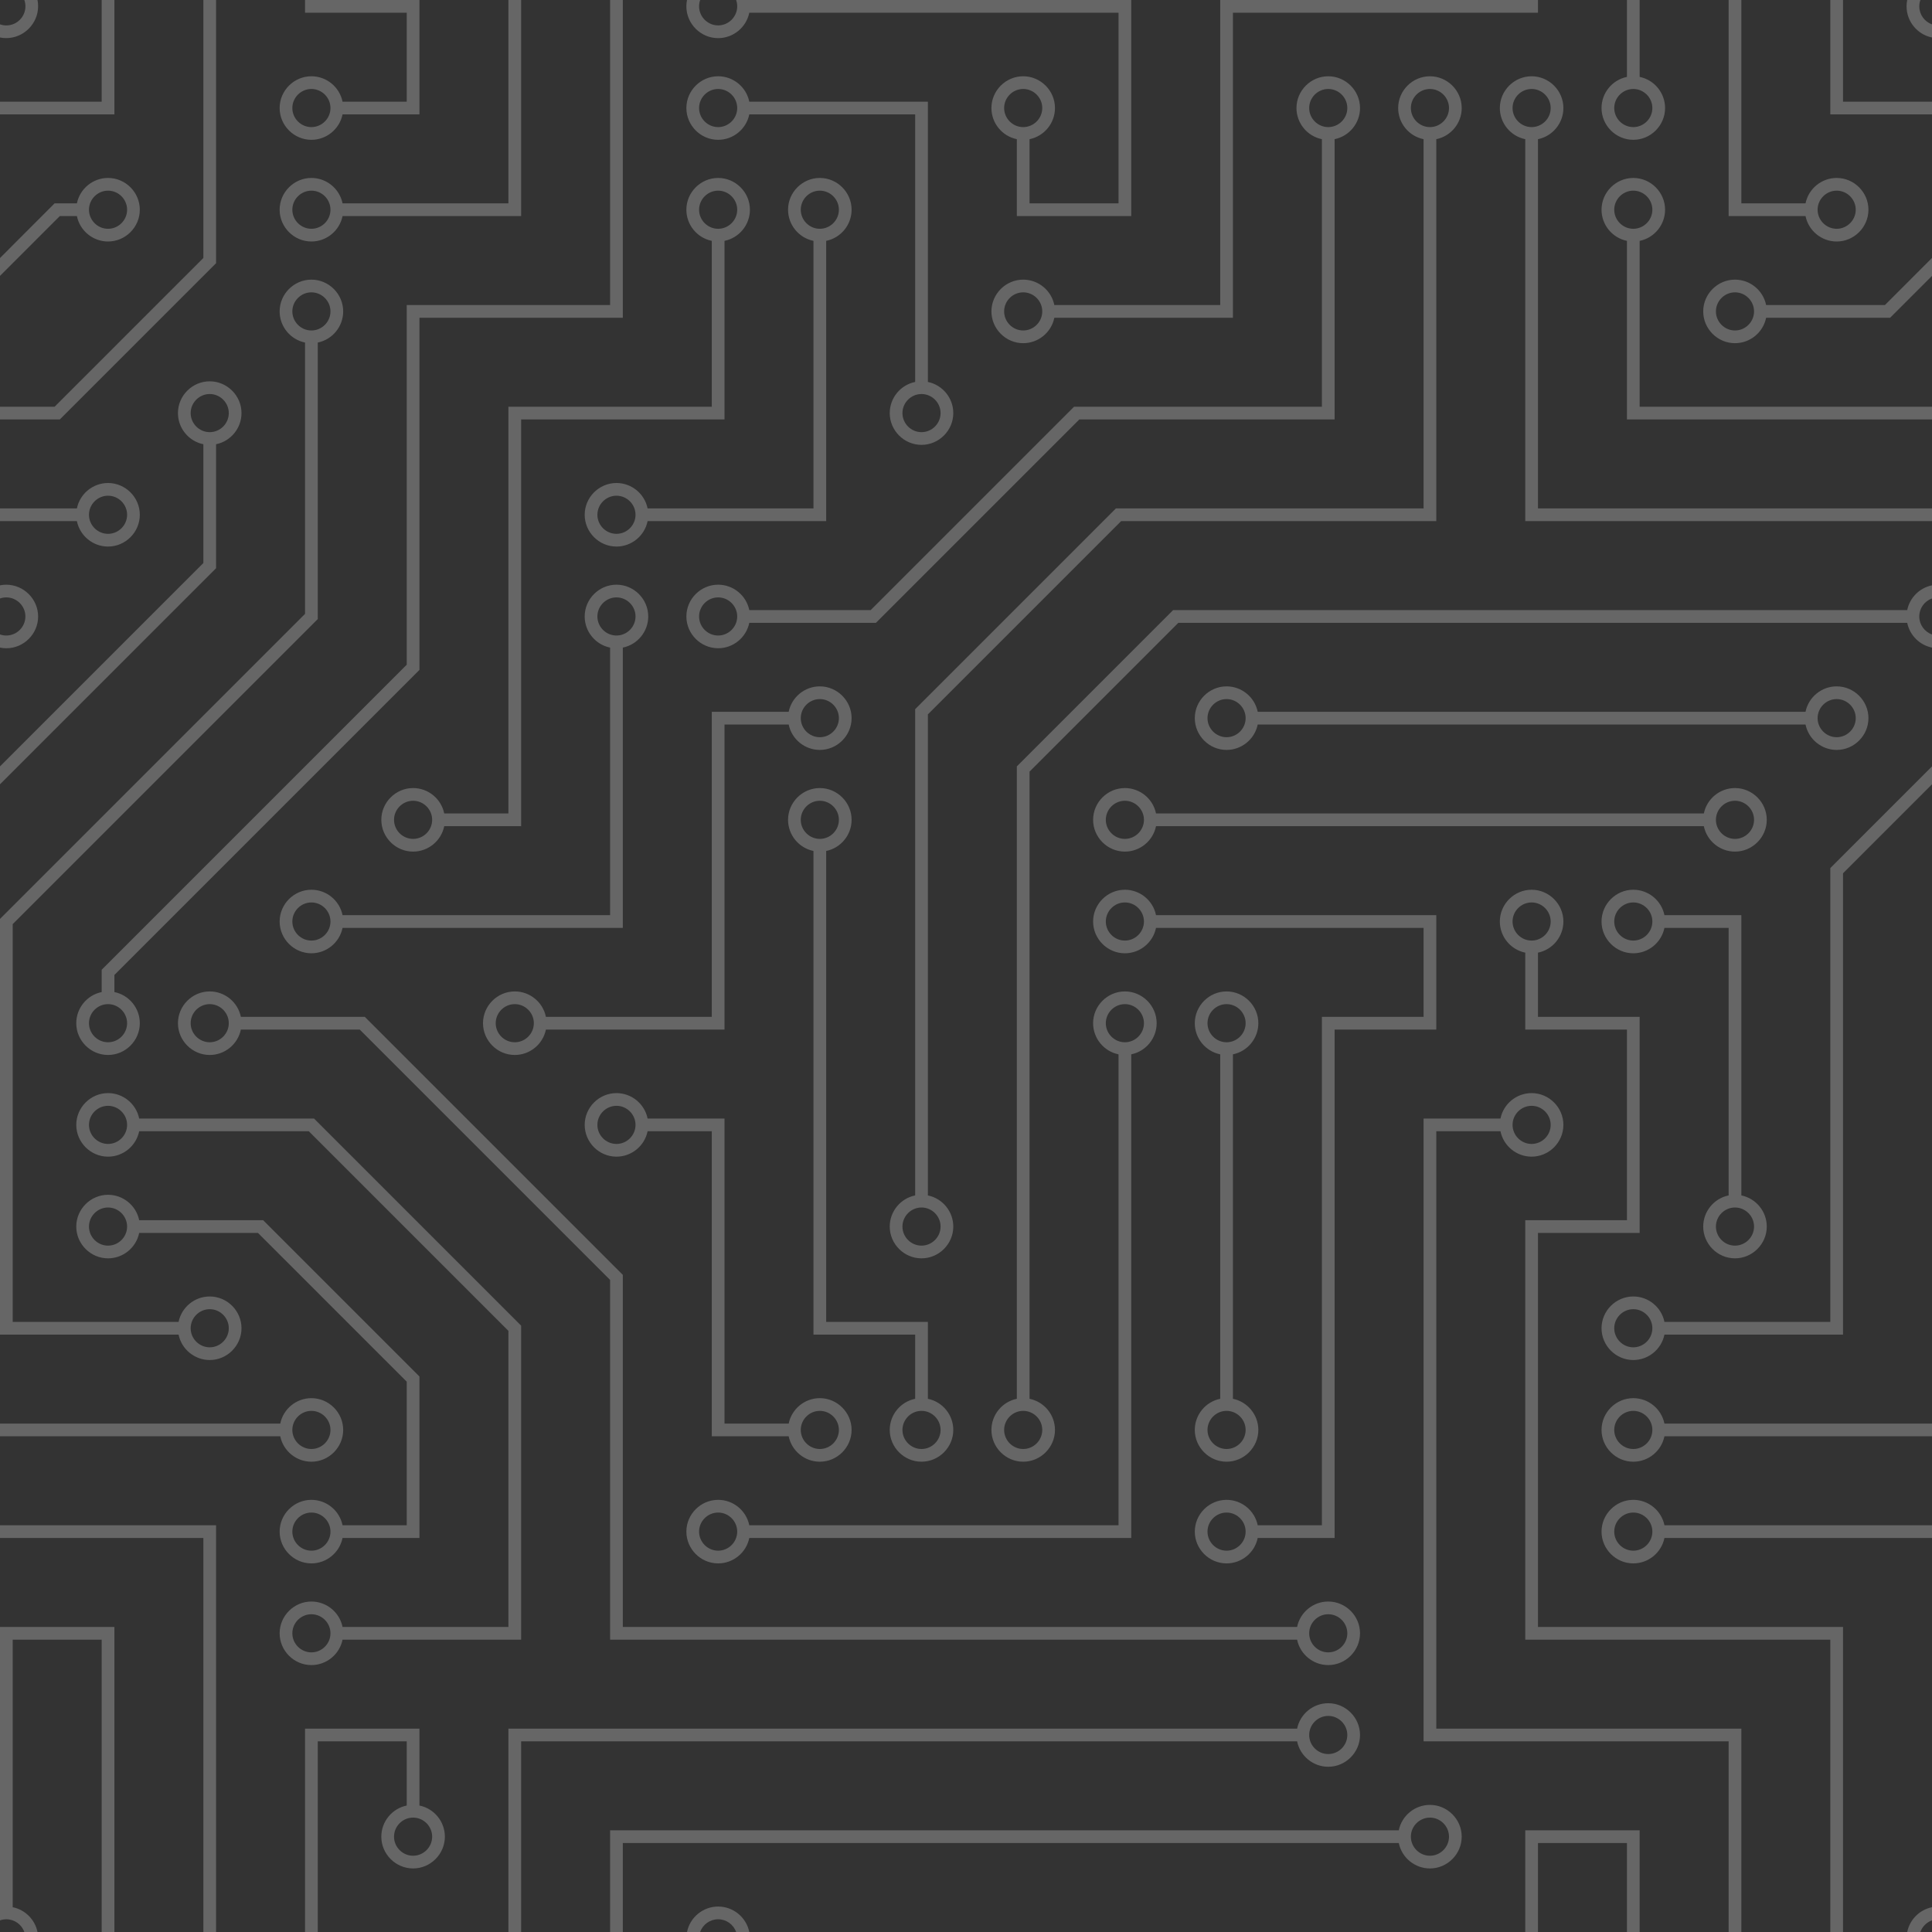 <?xml version="1.0" encoding="UTF-8" standalone="no"?>
<!DOCTYPE svg PUBLIC "-//W3C//DTD SVG 1.1//EN" "http://www.w3.org/Graphics/SVG/1.1/DTD/svg11.dtd">
<svg width="100%" height="100%" viewBox="0 0 304 304" version="1.1" xmlns="http://www.w3.org/2000/svg" xmlns:xlink="http://www.w3.org/1999/xlink" xml:space="preserve" xmlns:serif="http://www.serif.com/" style="fill-rule:evenodd;clip-rule:evenodd;stroke-linejoin:round;stroke-miterlimit:2;">
    <rect x="0" y="0" width="304" height="304" fill="#333333" stroke="none"/>
    <path d="M44.1,224C44.573,221.681 46.632,220 48.999,220C51.742,220 53.999,222.257 53.999,225C53.999,227.743 51.742,230 48.999,230C46.632,230 44.573,228.319 44.1,226L0,226L0,224L44.1,224ZM204.1,272C204.573,269.681 206.632,268 208.999,268C211.742,268 213.999,270.257 213.999,273C213.999,275.743 211.742,278 208.999,278C206.632,278 204.573,276.319 204.1,274L82,274L82,272L204.1,272ZM261.9,226C261.427,228.319 259.368,230 257.001,230C254.258,230 252.001,227.743 252.001,225C252.001,222.257 254.258,220 257.001,220C259.368,220 261.427,221.681 261.9,224L304,224L304,226L261.9,226ZM261.9,242C261.427,244.319 259.368,246 257.001,246C254.258,246 252.001,243.743 252.001,241C252.001,238.257 254.258,236 257.001,236C259.368,236 261.427,237.681 261.9,240L304,240L304,242L261.9,242ZM268.1,128C268.573,125.681 270.632,124 272.999,124C275.742,124 277.999,126.257 277.999,129C277.999,131.743 275.742,134 272.999,134C270.632,134 268.573,132.319 268.1,130L181.9,130C181.427,132.319 179.368,134 177.001,134C174.258,134 172.001,131.743 172.001,129C172.001,126.257 174.258,124 177.001,124C179.368,124 181.427,125.681 181.9,128L268.1,128ZM12.1,80C12.573,77.681 14.632,76 16.999,76C19.742,76 21.999,78.257 21.999,81C21.999,83.743 19.742,86 16.999,86C14.632,86 12.573,84.319 12.1,82L0,82L0,80L12.1,80ZM197.9,114C197.427,116.319 195.368,118 193.001,118C190.258,118 188.001,115.743 188.001,113C188.001,110.257 190.258,108 193.001,108C195.368,108 197.427,109.681 197.9,112L284.1,112C284.573,109.681 286.632,108 288.999,108C291.742,108 293.999,110.257 293.999,113C293.999,115.743 291.742,118 288.999,118C286.632,118 284.573,116.319 284.1,114L197.9,114ZM258,12.1C260.319,12.573 262,14.632 262,16.999C262,19.742 259.743,21.999 257,21.999C254.257,21.999 252,19.742 252,16.999C252,14.632 253.681,12.573 256,12.1L256,0L258,0L258,12.1ZM194,220.1C196.319,220.573 198,222.632 198,224.999C198,227.742 195.743,229.999 193,229.999C190.257,229.999 188,227.742 188,224.999C188,222.632 189.681,220.573 192,220.1L192,165.9C189.681,165.427 188,163.368 188,161.001C188,158.258 190.257,156.001 193,156.001C195.743,156.001 198,158.258 198,161.001C198,163.368 196.319,165.427 194,165.9L194,220.1ZM242,21.9L242,80L304,80L304,82L240,82L240,21.9C237.681,21.427 236,19.368 236,17.001C236,14.258 238.257,12.001 241,12.001C243.743,12.001 246,14.258 246,17.001C246,19.368 244.319,21.427 242,21.9ZM258,37.9L258,64L304,64L304,66L256,66L256,37.9C253.681,37.427 252,35.368 252,33.001C252,30.258 254.257,28.001 257,28.001C259.743,28.001 262,30.258 262,33.001C262,35.368 260.319,37.427 258,37.9ZM130,133.9L130,208L146,208L146,220.1C148.319,220.573 150,222.632 150,224.999C150,227.742 147.743,229.999 145,229.999C142.257,229.999 140,227.742 140,224.999C140,222.632 141.681,220.573 144,220.1L144,210L128,210L128,133.9C125.681,133.427 124,131.368 124,129.001C124,126.258 126.257,124.001 129,124.001C131.743,124.001 134,126.258 134,129.001C134,131.368 132.319,133.427 130,133.9ZM124.1,112C124.573,109.681 126.632,108 128.999,108C131.742,108 133.999,110.257 133.999,113C133.999,115.743 131.742,118 128.999,118C126.632,118 124.573,116.319 124.1,114L114,114L114,162L85.9,162C85.427,164.319 83.368,166 81.001,166C78.258,166 76.001,163.743 76.001,161C76.001,158.257 78.258,156 81.001,156C83.368,156 85.427,157.681 85.9,160L112,160L112,112L124.1,112ZM117.9,242C117.427,244.319 115.368,246 113.001,246C110.258,246 108.001,243.743 108.001,241C108.001,238.257 110.258,236 113.001,236C115.368,236 117.427,237.681 117.9,240L176,240L176,165.9C173.681,165.427 172,163.368 172,161.001C172,158.258 174.257,156.001 177,156.001C179.743,156.001 182,158.258 182,161.001C182,163.368 180.319,165.427 178,165.9L178,242L117.9,242ZM101.9,178C101.427,180.319 99.368,182 97.001,182C94.258,182 92.001,179.743 92.001,177C92.001,174.257 94.258,172 97.001,172C99.368,172 101.427,173.681 101.9,176L114,176L114,224L124.1,224C124.573,221.681 126.632,220 128.999,220C131.742,220 133.999,222.257 133.999,225C133.999,227.743 131.742,230 128.999,230C126.632,230 124.573,228.319 124.1,226L112,226L112,178L101.9,178ZM66,284.1C68.319,284.573 70,286.632 70,288.999C70,291.742 67.743,293.999 65,293.999C62.257,293.999 60,291.742 60,288.999C60,286.632 61.681,284.573 64,284.1L64,274L50,274L50,304L48,304L48,272L66,272L66,284.1ZM236.1,176C236.573,173.681 238.632,172 240.999,172C243.742,172 245.999,174.257 245.999,177C245.999,179.743 243.742,182 240.999,182C238.632,182 236.573,180.319 236.1,178L226,178L226,272L274,272L274,304L272,304L272,274L224,274L224,176L236.1,176ZM261.9,146C261.427,148.319 259.368,150 257.001,150C254.258,150 252.001,147.743 252.001,145C252.001,142.257 254.258,140 257.001,140C259.368,140 261.427,141.681 261.9,144L274,144L274,188.1C276.319,188.573 278,190.632 278,192.999C278,195.742 275.743,197.999 273,197.999C270.257,197.999 268,195.742 268,192.999C268,190.632 269.681,188.573 272,188.1L272,146L261.9,146ZM197.9,242C197.427,244.319 195.368,246 193.001,246C190.258,246 188.001,243.743 188.001,241C188.001,238.257 190.258,236 193.001,236C195.368,236 197.427,237.681 197.9,240L208,240L208,160L224,160L224,146L181.9,146C181.427,148.319 179.368,150 177.001,150C174.258,150 172.001,147.743 172.001,145C172.001,142.257 174.258,140 177.001,140C179.368,140 181.427,141.681 181.9,144L226,144L226,162L210,162L210,242L197.9,242ZM284.1,32C284.573,29.681 286.632,28 288.999,28C291.742,28 293.999,30.257 293.999,33C293.999,35.743 291.742,38 288.999,38C286.632,38 284.573,36.319 284.1,34L272,34L272,0L274,0L274,32L284.1,32ZM98,101.9L98,146L53.9,146C53.427,148.319 51.368,150 49.001,150C46.258,150 44.001,147.743 44.001,145C44.001,142.257 46.258,140 49.001,140C51.368,140 53.427,141.681 53.9,144L96,144L96,101.9C93.681,101.427 92,99.368 92,97.001C92,94.258 94.257,92.001 97,92.001C99.743,92.001 102,94.258 102,97.001C102,99.368 100.319,101.427 98,101.9ZM53.9,34C53.427,36.319 51.368,38 49.001,38C46.258,38 44.001,35.743 44.001,33C44.001,30.257 46.258,28 49.001,28C51.368,28 53.427,29.681 53.9,32L80,32L80,0L82,0L82,34L53.9,34ZM114,37.9L114,66L82,66L82,130L69.9,130C69.427,132.319 67.368,134 65.001,134C62.258,134 60.001,131.743 60.001,129C60.001,126.257 62.258,124 65.001,124C67.368,124 69.427,125.681 69.9,128L80,128L80,64L112,64L112,37.9C109.681,37.427 108,35.368 108,33.001C108,30.258 110.257,28.001 113,28.001C115.743,28.001 118,30.258 118,33.001C118,35.368 116.319,37.427 114,37.9ZM101.9,82C101.427,84.319 99.368,86 97.001,86C94.258,86 92.001,83.743 92.001,81C92.001,78.257 94.258,76 97.001,76C99.368,76 101.427,77.681 101.9,80L128,80L128,37.9C125.681,37.427 124,35.368 124,33.001C124,30.258 126.257,28.001 129,28.001C131.743,28.001 134,30.258 134,33.001C134,35.368 132.319,37.427 130,37.9L130,82L101.9,82ZM117.9,18C117.427,20.319 115.368,22 113.001,22C110.258,22 108.001,19.743 108.001,17C108.001,14.257 110.258,12 113.001,12C115.368,12 117.427,13.681 117.9,16L146,16L146,60.1C148.319,60.573 150,62.632 150,64.999C150,67.742 147.743,69.999 145,69.999C142.257,69.999 140,67.742 140,64.999C140,62.632 141.681,60.573 144,60.1L144,18L117.9,18ZM220.1,288C220.573,285.681 222.632,284 224.999,284C227.742,284 229.999,286.257 229.999,289C229.999,291.743 227.742,294 224.999,294C222.632,294 220.573,292.319 220.1,290L98,290L98,304L96,304L96,288L220.1,288ZM242,149.9L242,160L258,160L258,194L242,194L242,256L290,256L290,304L288,304L288,258L240,258L240,192L256,192L256,162L240,162L240,149.9C237.681,149.427 236,147.368 236,145.001C236,142.258 238.257,140.001 241,140.001C243.743,140.001 246,142.258 246,145.001C246,147.368 244.319,149.427 242,149.9ZM53.9,18C53.427,20.319 51.368,22 49.001,22C46.258,22 44.001,19.743 44.001,17C44.001,14.257 46.258,12 49.001,12C51.368,12 53.427,13.681 53.9,16L64,16L64,2L48,2L48,0L66,0L66,18L53.9,18ZM165.9,50C165.427,52.319 163.368,54 161.001,54C158.258,54 156.001,51.743 156.001,49C156.001,46.257 158.258,44 161.001,44C163.368,44 165.427,45.681 165.9,48L192,48L192,0L242,0L242,2L194,2L194,50L165.9,50ZM117.9,2C117.427,4.32 115.368,6.001 113,6.001C110.257,6.001 107.999,3.743 107.999,1C107.999,0.664 108.033,0.329 108.1,0L110.17,0C110.057,0.32 110,0.656 110,0.996C110,2.641 111.354,3.996 113,3.996C114.646,3.996 116,2.641 116,0.996C116,0.656 115.943,0.32 115.83,-0L178,0L178,34L160,34L160,21.9C157.681,21.427 156,19.368 156,17.001C156,14.258 158.257,12.001 161,12.001C163.743,12.001 166,14.258 166,17.001C166,19.368 164.319,21.427 162,21.9L162,32L176,32L176,2L117.9,2ZM117.9,98C117.427,100.319 115.368,102 113.001,102C110.258,102 108.001,99.743 108.001,97C108.001,94.257 110.258,92 113.001,92C115.368,92 117.427,93.681 117.9,96L137,96L169,64L208,64L208,21.9C205.681,21.427 204,19.368 204,17.001C204,14.258 206.257,12.001 209,12.001C211.743,12.001 214,14.258 214,17.001C214,19.368 212.319,21.427 210,21.9L210,66L169.83,66L137.83,98L117.9,98ZM146,188.1C148.319,188.573 150,190.632 150,192.999C150,195.742 147.743,197.999 145,197.999C142.257,197.999 140,195.742 140,192.999C140,190.632 141.681,188.573 144,188.1L144,111.59L175.59,80L224,80L224,21.9C221.681,21.427 220,19.368 220,17.001C220,14.258 222.257,12.001 225,12.001C227.743,12.001 230,14.258 230,17.001C230,19.368 228.319,21.427 226,21.9L226,82L176.41,82L146,112.41L146,188.1ZM162,220.1C164.319,220.573 166,222.632 166,224.999C166,227.742 163.743,229.999 161,229.999C158.257,229.999 156,227.742 156,224.999C156,222.632 157.681,220.573 160,220.1L160,120.59L184.59,96L300.1,96C300.5,94.04 302.04,92.5 304,92.1L304,94.17C302.802,94.591 301.996,95.73 301.996,97C301.996,98.27 302.802,99.409 304,99.83L304,101.9C302.04,101.5 300.5,99.96 300.1,98L185.41,98L162,121.41L162,220.1ZM18,156.1C20.319,156.573 22,158.632 22,160.999C22,163.742 19.743,165.999 17,165.999C14.257,165.999 12,163.742 12,160.999C12,158.632 13.681,156.573 16,156.1L16,152.59L64,104.59L64,48L96,48L96,0L98,0L98,50L66,50L66,105.41L18,153.41L18,156.1ZM50,53.9L50,97.41L2,145.41L2,208L28.1,208C28.573,205.681 30.632,204 32.999,204C35.742,204 37.999,206.257 37.999,209C37.999,211.743 35.742,214 32.999,214C30.632,214 28.573,212.319 28.1,210L0,210L0,144.59L48,96.59L48,53.9C45.681,53.427 44,51.368 44,49.001C44,46.258 46.257,44.001 49,44.001C51.743,44.001 54,46.258 54,49.001C54,51.368 52.319,53.427 50,53.9ZM34,69.9L34,89.41L0,123.41L0,120.59L32,88.59L32,69.9C29.681,69.427 28,67.368 28,65.001C28,62.258 30.257,60.001 33,60.001C35.743,60.001 38,62.258 38,65.001C38,67.368 36.319,69.427 34,69.9ZM12.1,32C12.573,29.681 14.632,28 16.999,28C19.742,28 21.999,30.257 21.999,33C21.999,35.743 19.742,38 16.999,38C14.632,38 12.573,36.319 12.1,34L9.41,34L0,43.41L0,40.6L8.59,32L12.1,32ZM277.9,50C277.427,52.319 275.368,54 273.001,54C270.258,54 268.001,51.743 268.001,49C268.001,46.257 270.258,44 273.001,44C275.368,44 277.427,45.681 277.9,48L296.59,48L304,40.59L304,43.41L297.41,50L277.9,50ZM261.9,210C261.427,212.319 259.368,214 257.001,214C254.258,214 252.001,211.743 252.001,209C252.001,206.257 254.258,204 257.001,204C259.368,204 261.427,205.681 261.9,208L288,208L288,136.59L304,120.59L304,123.41L290,137.41L290,210L261.9,210ZM53.9,242C53.427,244.319 51.368,246 49.001,246C46.258,246 44.001,243.743 44.001,241C44.001,238.257 46.258,236 49.001,236C51.368,236 53.427,237.681 53.9,240L64,240L64,217.41L40.59,194L21.9,194C21.427,196.319 19.368,198 17.001,198C14.258,198 12.001,195.743 12.001,193C12.001,190.257 14.258,188 17.001,188C19.368,188 21.427,189.681 21.9,192L41.41,192L66,216.59L66,242L53.9,242ZM204.1,256C204.573,253.681 206.632,252 208.999,252C211.742,252 213.999,254.257 213.999,257C213.999,259.743 211.742,262 208.999,262C206.632,262 204.573,260.319 204.1,258L96,258L96,201.4L56.6,162L37.9,162C37.427,164.319 35.368,166 33.001,166C30.258,166 28.001,163.743 28.001,161C28.001,158.257 30.258,156 33.001,156C35.368,156 37.427,157.681 37.9,160L57.4,160L98,200.6L98,256L204.1,256ZM53.9,258C53.427,260.319 51.368,262 49.001,262C46.258,262 44.001,259.743 44.001,257C44.001,254.257 46.258,252 49.001,252C51.368,252 53.427,253.681 53.9,256L80,256L80,209.41L48.59,178L21.9,178C21.427,180.319 19.368,182 17.001,182C14.258,182 12.001,179.743 12.001,177C12.001,174.257 14.258,172 17.001,172C19.368,172 21.427,173.681 21.9,176L49.41,176L82,208.59L82,258L53.9,258ZM34,0L34,41.41L9.41,66L0,66L0,64L8.59,64L32,40.59L32,0L34,0ZM2,300.1C3.96,300.5 5.5,302.04 5.9,304L3.83,304C3.408,302.803 2.27,301.998 1.001,301.998C0.66,301.998 0.321,302.056 0,302.17L0,256L18,256L18,304L16,304L16,258L2,258L2,300.1ZM34,240L34,304L32,304L32,242L0,242L0,240L34,240ZM18,18L0,18L0,16L16,16L16,0L18,0L18,18ZM290,16L304,16L304,18L288,18L288,0L290,0L290,16ZM258,288L258,304L256,304L256,290L242,290L242,304L240,304L240,288L258,288ZM0,92.1C0.323,92.036 0.651,92.003 0.98,92.003C3.725,92.003 5.987,94.255 6,97C6,97 6,97.001 6,97.001C6,99.744 3.743,102.001 1,102.001C0.664,102.001 0.329,101.967 0,101.9L0,99.83C0.32,99.943 0.656,100 0.996,100C2.641,100 3.996,98.646 3.996,97C3.996,95.354 2.641,94 0.996,94C0.656,94 0.32,94.057 -0,94.17L0,92.1ZM80,272L82,272L82,304L80,304L80,272ZM117.9,304L115.83,304C115.409,302.802 114.27,301.996 113,301.996C111.73,301.996 110.591,302.802 110.17,304L108.1,304C108.571,301.678 110.631,299.995 113,299.995C115.369,299.995 117.429,301.678 117.9,304ZM5.9,0C5.964,0.321 5.996,0.648 5.996,0.976C5.996,3.73 3.73,5.996 0.976,5.996C0.648,5.996 0.321,5.964 -0,5.9L0,3.83C0.322,3.944 0.661,4.002 1.002,4.002C2.648,4.002 4.002,2.648 4.002,1.002C4.002,0.661 3.944,0.322 3.83,0L5.9,0ZM300.1,0L302.17,0C302.056,0.321 301.998,0.66 301.998,1.001C301.998,2.27 302.803,3.408 304,3.83L304,5.9C301.68,5.427 299.999,3.368 299.999,1.001C299.999,0.665 300.033,0.329 300.1,0ZM304,300.1L304,302.17C303.145,302.472 302.472,303.145 302.17,304L300.1,304C300.5,302.04 302.04,300.5 304,300.1ZM97,100C98.646,100 100,98.646 100,97C100,95.354 98.646,94 97,94C95.354,94 94,95.354 94,97C94,98.646 95.354,100 97,100ZM97,84C98.646,84 100,82.646 100,81C100,79.354 98.646,78 97,78C95.354,78 94,79.354 94,81C94,82.646 95.354,84 97,84ZM113,100C114.646,100 116,98.646 116,97C116,95.354 114.646,94 113,94C111.354,94 110,95.354 110,97C110,98.646 111.354,100 113,100ZM129,116C130.646,116 132,114.646 132,113C132,111.354 130.646,110 129,110C127.354,110 126,111.354 126,113C126,114.646 127.354,116 129,116ZM129,132C130.646,132 132,130.646 132,129C132,127.354 130.646,126 129,126C127.354,126 126,127.354 126,129C126,130.646 127.354,132 129,132ZM81,164C82.646,164 84,162.646 84,161C84,159.354 82.646,158 81,158C79.354,158 78,159.354 78,161C78,162.646 79.354,164 81,164ZM97,180C98.646,180 100,178.646 100,177C100,175.354 98.646,174 97,174C95.354,174 94,175.354 94,177C94,178.646 95.354,180 97,180ZM129,228C130.646,228 132,226.646 132,225C132,223.354 130.646,222 129,222C127.354,222 126,223.354 126,225C126,226.646 127.354,228 129,228ZM113,244C114.646,244 116,242.646 116,241C116,239.354 114.646,238 113,238C111.354,238 110,239.354 110,241C110,242.646 111.354,244 113,244ZM145,228C146.646,228 148,226.646 148,225C148,223.354 146.646,222 145,222C143.354,222 142,223.354 142,225C142,226.646 143.354,228 145,228ZM145,196C146.646,196 148,194.646 148,193C148,191.354 146.646,190 145,190C143.354,190 142,191.354 142,193C142,194.646 143.354,196 145,196ZM161,228C162.646,228 164,226.646 164,225C164,223.354 162.646,222 161,222C159.354,222 158,223.354 158,225C158,226.646 159.354,228 161,228ZM193,244C194.646,244 196,242.646 196,241C196,239.354 194.646,238 193,238C191.354,238 190,239.354 190,241C190,242.646 191.354,244 193,244ZM193,228C194.646,228 196,226.646 196,225C196,223.354 194.646,222 193,222C191.354,222 190,223.354 190,225C190,226.646 191.354,228 193,228ZM177,164C178.646,164 180,162.646 180,161C180,159.354 178.646,158 177,158C175.354,158 174,159.354 174,161C174,162.646 175.354,164 177,164ZM193,164C194.646,164 196,162.646 196,161C196,159.354 194.646,158 193,158C191.354,158 190,159.354 190,161C190,162.646 191.354,164 193,164ZM209,260C210.646,260 212,258.646 212,257C212,255.354 210.646,254 209,254C207.354,254 206,255.354 206,257C206,258.646 207.354,260 209,260ZM209,276C210.646,276 212,274.646 212,273C212,271.354 210.646,270 209,270C207.354,270 206,271.354 206,273C206,274.646 207.354,276 209,276ZM225,292C226.646,292 228,290.646 228,289C228,287.354 226.646,286 225,286C223.354,286 222,287.354 222,289C222,290.646 223.354,292 225,292ZM241,148C242.646,148 244,146.646 244,145C244,143.354 242.646,142 241,142C239.354,142 238,143.354 238,145C238,146.646 239.354,148 241,148ZM241,180C242.646,180 244,178.646 244,177C244,175.354 242.646,174 241,174C239.354,174 238,175.354 238,177C238,178.646 239.354,180 241,180ZM257,148C258.646,148 260,146.646 260,145C260,143.354 258.646,142 257,142C255.354,142 254,143.354 254,145C254,146.646 255.354,148 257,148ZM273,132C274.646,132 276,130.646 276,129C276,127.354 274.646,126 273,126C271.354,126 270,127.354 270,129C270,130.646 271.354,132 273,132ZM177,132C178.646,132 180,130.646 180,129C180,127.354 178.646,126 177,126C175.354,126 174,127.354 174,129C174,130.646 175.354,132 177,132ZM177,148C178.646,148 180,146.646 180,145C180,143.354 178.646,142 177,142C175.354,142 174,143.354 174,145C174,146.646 175.354,148 177,148ZM193,116C194.646,116 196,114.646 196,113C196,111.354 194.646,110 193,110C191.354,110 190,111.354 190,113C190,114.646 191.354,116 193,116ZM289,116C290.646,116 292,114.646 292,113C292,111.354 290.646,110 289,110C287.354,110 286,111.354 286,113C286,114.646 287.354,116 289,116ZM273,52C274.646,52 276,50.646 276,49C276,47.354 274.646,46 273,46C271.354,46 270,47.354 270,49C270,50.646 271.354,52 273,52ZM289,36C290.646,36 292,34.646 292,33C292,31.354 290.646,30 289,30C287.354,30 286,31.354 286,33C286,34.646 287.354,36 289,36ZM257,36C258.646,36 260,34.646 260,33C260,31.354 258.646,30 257,30C255.354,30 254,31.354 254,33C254,34.646 255.354,36 257,36ZM257,20C258.646,20 260,18.646 260,17C260,15.354 258.646,14 257,14C255.354,14 254,15.354 254,17C254,18.646 255.354,20 257,20ZM241,20C242.646,20 244,18.646 244,17C244,15.354 242.646,14 241,14C239.354,14 238,15.354 238,17C238,18.646 239.354,20 241,20ZM225,20C226.646,20 228,18.646 228,17C228,15.354 226.646,14 225,14C223.354,14 222,15.354 222,17C222,18.646 223.354,20 225,20ZM209,20C210.646,20 212,18.646 212,17C212,15.354 210.646,14 209,14C207.354,14 206,15.354 206,17C206,18.646 207.354,20 209,20ZM49,36C50.646,36 52,34.646 52,33C52,31.354 50.646,30 49,30C47.354,30 46,31.354 46,33C46,34.646 47.354,36 49,36ZM17,36C18.646,36 20,34.646 20,33C20,31.354 18.646,30 17,30C15.354,30 14,31.354 14,33C14,34.646 15.354,36 17,36ZM49,52C50.646,52 52,50.646 52,49C52,47.354 50.646,46 49,46C47.354,46 46,47.354 46,49C46,50.646 47.354,52 49,52ZM33,68C34.646,68 36,66.646 36,65C36,63.354 34.646,62 33,62C31.354,62 30,63.354 30,65C30,66.646 31.354,68 33,68ZM49,20C50.646,20 52,18.646 52,17C52,15.354 50.646,14 49,14C47.354,14 46,15.354 46,17C46,18.646 47.354,20 49,20ZM49,260C50.646,260 52,258.646 52,257C52,255.354 50.646,254 49,254C47.354,254 46,255.354 46,257C46,258.646 47.354,260 49,260ZM65,292C66.646,292 68,290.646 68,289C68,287.354 66.646,286 65,286C63.354,286 62,287.354 62,289C62,290.646 63.354,292 65,292ZM49,228C50.646,228 52,226.646 52,225C52,223.354 50.646,222 49,222C47.354,222 46,223.354 46,225C46,226.646 47.354,228 49,228ZM49,244C50.646,244 52,242.646 52,241C52,239.354 50.646,238 49,238C47.354,238 46,239.354 46,241C46,242.646 47.354,244 49,244ZM33,212C34.646,212 36,210.646 36,209C36,207.354 34.646,206 33,206C31.354,206 30,207.354 30,209C30,210.646 31.354,212 33,212ZM113,36C114.646,36 116,34.646 116,33C116,31.354 114.646,30 113,30C111.354,30 110,31.354 110,33C110,34.646 111.354,36 113,36ZM129,36C130.646,36 132,34.646 132,33C132,31.354 130.646,30 129,30C127.354,30 126,31.354 126,33C126,34.646 127.354,36 129,36ZM113,20C114.646,20 116,18.646 116,17C116,15.354 114.646,14 113,14C111.354,14 110,15.354 110,17C110,18.646 111.354,20 113,20ZM145,68C146.646,68 148,66.646 148,65C148,63.354 146.646,62 145,62C143.354,62 142,63.354 142,65C142,66.646 143.354,68 145,68ZM161,52C162.646,52 164,50.646 164,49C164,47.354 162.646,46 161,46C159.354,46 158,47.354 158,49C158,50.646 159.354,52 161,52ZM161,20C162.646,20 164,18.646 164,17C164,15.354 162.646,14 161,14C159.354,14 158,15.354 158,17C158,18.646 159.354,20 161,20ZM273,196C274.646,196 276,194.646 276,193C276,191.354 274.646,190 273,190C271.354,190 270,191.354 270,193C270,194.646 271.354,196 273,196ZM257,212C258.646,212 260,210.646 260,209C260,207.354 258.646,206 257,206C255.354,206 254,207.354 254,209C254,210.646 255.354,212 257,212ZM257,228C258.646,228 260,226.646 260,225C260,223.354 258.646,222 257,222C255.354,222 254,223.354 254,225C254,226.646 255.354,228 257,228ZM257,244C258.646,244 260,242.646 260,241C260,239.354 258.646,238 257,238C255.354,238 254,239.354 254,241C254,242.646 255.354,244 257,244ZM17,180C18.646,180 20,178.646 20,177C20,175.354 18.646,174 17,174C15.354,174 14,175.354 14,177C14,178.646 15.354,180 17,180ZM17,196C18.646,196 20,194.646 20,193C20,191.354 18.646,190 17,190C15.354,190 14,191.354 14,193C14,194.646 15.354,196 17,196ZM17,164C18.646,164 20,162.646 20,161C20,159.354 18.646,158 17,158C15.354,158 14,159.354 14,161C14,162.646 15.354,164 17,164ZM33,164C34.646,164 36,162.646 36,161C36,159.354 34.646,158 33,158C31.354,158 30,159.354 30,161C30,162.646 31.354,164 33,164ZM17,84C18.646,84 20,82.646 20,81C20,79.354 18.646,78 17,78C15.354,78 14,79.354 14,81C14,82.646 15.354,84 17,84ZM49,148C50.646,148 52,146.646 52,145C52,143.354 50.646,142 49,142C47.354,142 46,143.354 46,145C46,146.646 47.354,148 49,148ZM65,132C66.646,132 68,130.646 68,129C68,127.354 66.646,126 65,126C63.354,126 62,127.354 62,129C62,130.646 63.354,132 65,132Z" style="fill:white;fill-opacity:0.25;fill-rule:nonzero;"/>
</svg>
